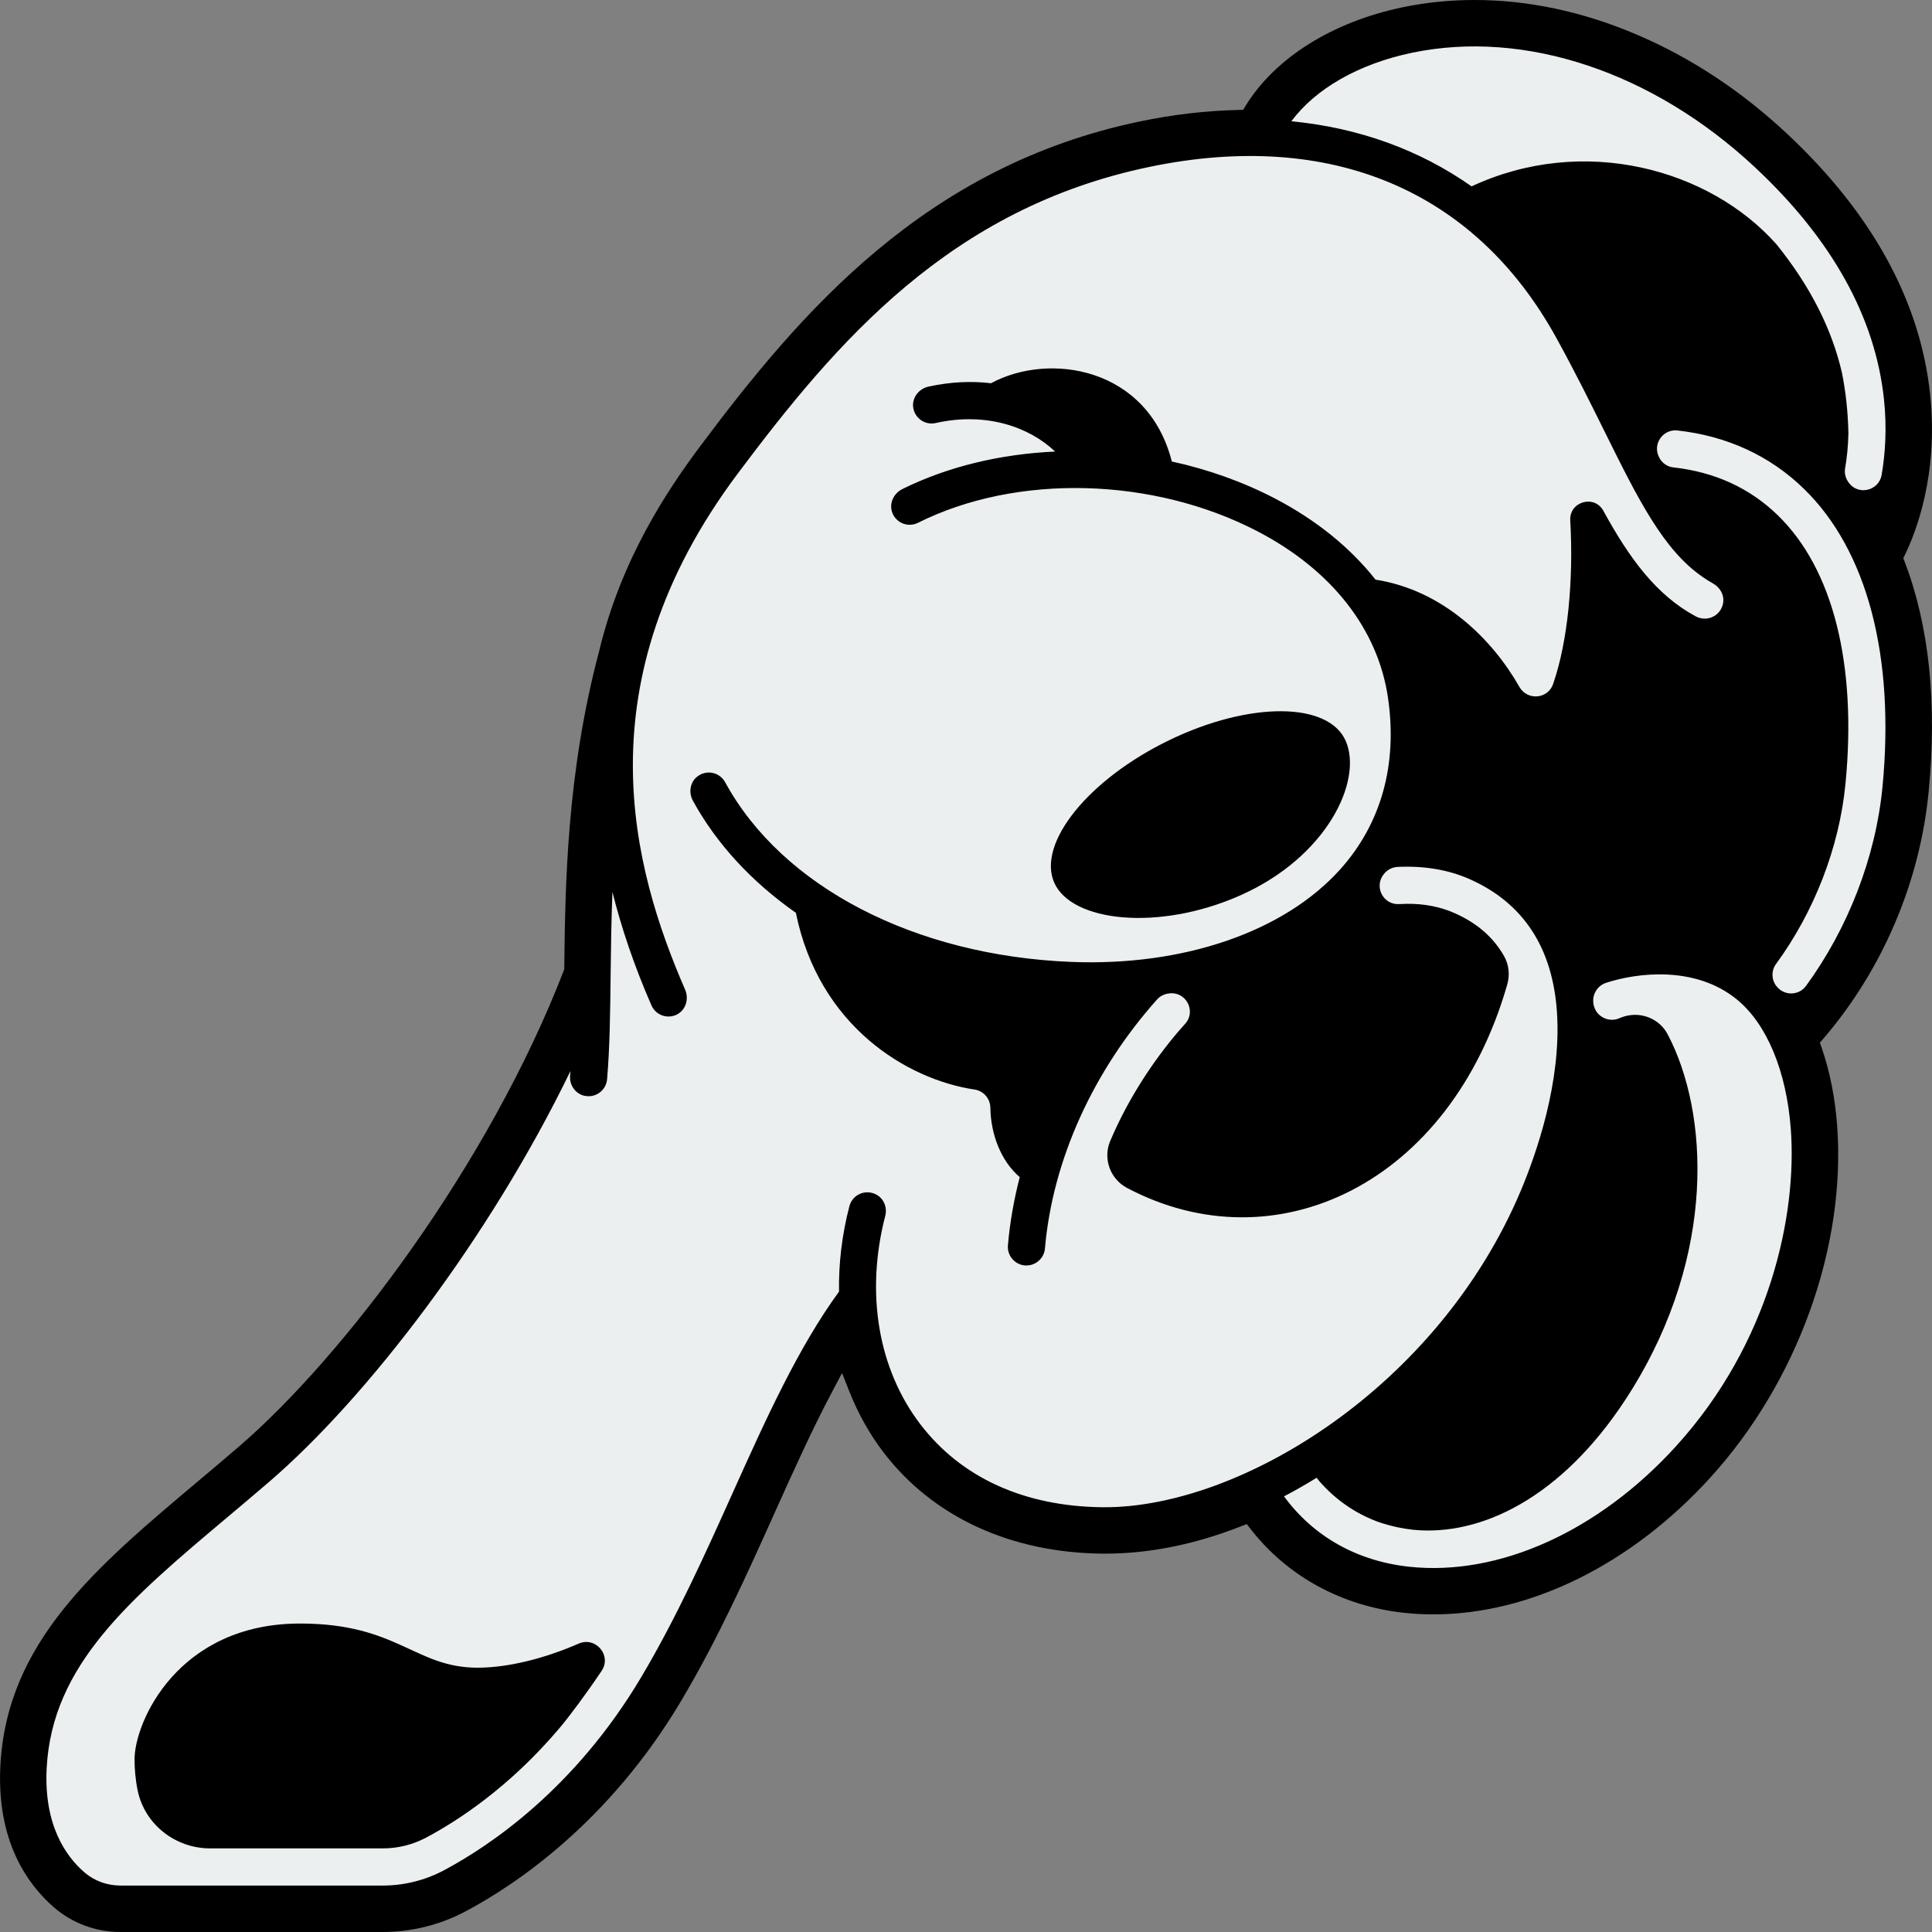 <?xml version="1.0" encoding="utf-8"?>
<!-- Generator: Adobe Illustrator 24.2.3, SVG Export Plug-In . SVG Version: 6.00 Build 0)  -->
<svg version="1.1" id="layer" xmlns="http://www.w3.org/2000/svg" xmlns:xlink="http://www.w3.org/1999/xlink" x="0px" y="0px"
	 viewBox="0 0 416 416" style="enable-background:new 0 0 416 416;" xml:space="preserve">
<rect x="0" y="0" width="416" height="416" fill="#808080" stroke="none"/>
<style type="text/css">
	.st0{fill:#EBEFF0;}
</style>
<g>
	<path class="st0" d="M413.29,170.29c1.82-18.74,0.12-35.09-5.03-48.58l-0.62-1.62l0.76-1.56c2.16-4.41,6.98-16.49,5.21-33.35
		c-2.07-19.66-12.25-38.16-30.28-55c-9.65-9.01-20.33-16.04-31.74-20.9C340.27,4.44,328.79,2,317.46,2
		c-5.12,0-10.18,0.51-15.05,1.53c-14.56,3.04-26.39,10.42-32.48,20.26l-1.14,1.85l-2.17,0.05c-6.71,0.15-13.66,0.96-20.66,2.41
		c-45.66,9.47-72.23,40.66-93.55,69.15c-6.98,9.33-16.8,23.98-21.44,43.43l-0.02,0.1c-6.93,26.07-7.22,50.07-7.43,67.6l-0.01,0.72
		l-0.26,0.67c-16.16,41.85-47.67,83.6-70.45,103.2c-2.89,2.49-5.77,4.92-8.57,7.27l-0.22,0.19C22.21,338.74,3.4,354.56,2.07,380.3
		c-0.8,15.43,5.48,24.25,10.9,28.92c3.57,3.08,8.17,4.78,12.98,4.78h56.47c5.88,0,11.73-1.46,16.92-4.22
		c10.47-5.57,30.34-18.79,45.71-44.73c7.78-13.13,13.97-26.9,19.97-40.21c3.97-8.82,8.07-17.94,12.5-26.28l4.06-7.66l3.19,8.06
		c1.82,4.6,4.21,8.84,7.09,12.6c10.19,13.32,26.32,20.77,45.42,20.99l0.74,0c9.15,0,18.68-1.91,28.32-5.69l2.77-1.09l1.83,2.35
		c7.58,9.7,18.82,15.81,31.64,17.19c1.98,0.21,4.02,0.32,6.04,0.32c20.3,0,41.49-10.49,58.14-28.78
		c18.43-20.25,28.72-48.7,26.84-74.27c-0.43-5.89-1.52-11.38-3.23-16.33l-0.75-2.17l1.5-1.74
		C403.56,207.83,411.45,189.35,413.29,170.29z"/>
	<g>
		<path d="M395.58,242.43c-0.45-6.06-1.57-11.72-3.34-16.83l-0.38-1.09l0.75-0.87c12.73-14.82,20.78-33.7,22.67-53.16
			c1.85-19.05,0.11-35.71-5.15-49.49l-0.31-0.81l0.38-0.78c2.23-4.57,7.23-17.07,5.4-34.44c-2.12-20.15-12.52-39.08-30.9-56.25
			c-9.82-9.17-20.69-16.33-32.32-21.28C340.81,2.5,329.06,0,317.46,0C312.2,0,307,0.53,302,1.57c-15.09,3.15-27.4,10.86-33.77,21.17
			l-0.57,0.92l-1.09,0.02c-6.83,0.15-13.91,0.97-21.03,2.45c-46.35,9.61-73.21,41.13-94.74,69.91
			c-7.09,9.47-17.05,24.35-21.79,44.16c-7.01,26.36-7.3,50.51-7.51,68.14l0,0.36l-0.13,0.34c-16.04,41.55-47.3,82.96-69.89,102.41
			c-2.88,2.48-5.76,4.91-8.55,7.25l-0.22,0.19c-22.14,18.62-41.25,34.7-42.63,61.31c-0.84,16.24,5.84,25.57,11.59,30.54
			c3.93,3.39,9,5.26,14.28,5.26h56.47c6.2,0,12.38-1.54,17.86-4.46c10.66-5.67,30.87-19.12,46.49-45.48
			c7.84-13.22,14.06-27.04,20.07-40.41c3.95-8.79,8.04-17.88,12.44-26.17l2.03-3.83l1.6,4.03c1.89,4.77,4.37,9.17,7.36,13.08
			c10.57,13.82,27.26,21.55,46.99,21.77l0.76,0c9.4,0,19.17-1.96,29.04-5.82l1.39-0.54l0.92,1.17c7.92,10.13,19.64,16.5,33,17.94
			c2.06,0.22,4.16,0.33,6.26,0.33c20.86,0,42.59-10.73,59.62-29.43C387.02,297.56,397.5,268.53,395.58,242.43z M405.33,169.52
			c-1.47,15.13-7.44,30.42-16.46,42.77c-1.5,2.05-4.51,2.17-6.19,0.26c-0.02-0.02-0.04-0.04-0.05-0.06
			c-1.22-1.39-1.3-3.44-0.21-4.93c8.19-11.19,13.62-25.05,14.95-38.8c2.49-25.69-2.67-46.21-14.53-57.77
			c-6.06-5.91-13.63-9.37-22.55-10.35c-1.3-0.14-2.43-0.95-3.02-2.11l-0.04-0.08c-1.45-2.8,0.81-6.1,3.95-5.76
			c10.65,1.18,19.91,5.42,27.25,12.57C402.06,118.53,408.06,141.36,405.33,169.52z M304.04,11.36c24.29-5.07,51.89,4.15,73.83,24.65
			C394.45,51.5,403.8,68.32,405.66,86c0.66,6.25,0.27,11.75-0.51,16.28c-0.57,3.3-4.81,4.44-6.92,1.85
			c-0.02-0.03-0.04-0.05-0.06-0.08c-0.74-0.91-1.08-2.07-0.88-3.22c0.39-2.26,0.66-4.79,0.71-7.56c-0.1-4.64-0.57-8.94-1.39-13
			c-2.18-9.5-6.9-18.76-14.12-27.69c-14.42-16.22-41.55-23.69-65.63-12.45c-11.2-7.88-24.3-12.62-38.8-14.02
			C283.24,19.12,292.53,13.76,304.04,11.36z M237.9,324.54c-0.18,0-0.37,0-0.55,0c-16.83-0.19-30.37-6.36-39.16-17.84
			c-9.12-11.92-11.88-28.29-7.57-44.93c0.47-1.81-0.36-3.78-2.04-4.61c-2.36-1.17-5.06,0.15-5.69,2.56
			c-1.61,6.2-2.33,12.38-2.23,18.39c-8.83,12.11-15.75,27.44-22.94,43.43c-5.9,13.12-12.01,26.69-19.56,39.43
			c-14.37,24.26-32.85,36.57-42.58,41.75c-4.04,2.15-8.59,3.28-13.16,3.28H25.94c-2.88,0-5.63-1.01-7.75-2.83
			c-4.06-3.51-8.77-10.25-8.14-22.45c1.16-22.27,17.89-36.35,39.08-54.17c2.91-2.44,5.87-4.94,8.87-7.52
			c21.24-18.28,47.59-52.81,64.83-88.41c-0.03,0.34-0.05,0.68-0.08,1.02c-0.17,2.08,1.26,4.03,3.33,4.35
			c0.22,0.03,0.44,0.05,0.66,0.05c2.05,0,3.8-1.57,3.98-3.66c0.58-6.73,0.67-14.35,0.76-22.42c0.07-5.6,0.14-11.59,0.39-17.89
			c1.92,7.7,4.66,15.83,8.4,24.41c0.66,1.51,2.13,2.4,3.67,2.4c0.59,0,1.2-0.13,1.77-0.41c1.95-0.96,2.68-3.38,1.81-5.38
			c-11.34-26.13-22.42-66.01,11.29-111.06c21.38-28.57,45.84-57.2,88.77-66.11c38.95-8.08,70.06,5.03,87.58,36.92
			c4.07,7.4,7.46,14.25,10.45,20.29c7.09,14.32,12.56,25.31,21.02,31.11c-0.01,0-0.01,0-0.02-0.01c0.37,0.25,0.74,0.5,1.12,0.74
			c0.17,0.1,0.34,0.2,0.51,0.3c0.2,0.12,0.4,0.24,0.61,0.36c1.56,0.86,2.51,2.6,2.15,4.34c-0.56,2.74-3.53,4.01-5.88,2.74
			c-8.51-4.57-14.29-12.54-19.8-22.58l-0.07-0.13c-1.95-3.57-7.37-2-7.14,2.06c0.73,12.73-0.49,25.97-3.7,35.25
			c-1.12,3.23-5.55,3.58-7.24,0.61c-5.71-10.07-16.3-20.82-30.99-23.11c-5.43-6.88-12.73-12.82-21.68-17.49
			c-6.92-3.6-14.43-6.26-22.18-7.95c-5.16-20.32-26.4-23.64-38.94-16.85c-4.17-0.5-8.68-0.32-13.44,0.72
			c-2.07,0.45-3.59,2.37-3.31,4.47c0.32,2.36,2.58,3.89,4.84,3.38c10.89-2.45,20.22,0.88,25.72,6.14
			c-11.71,0.53-23.08,3.21-32.9,8.08c-1.89,0.94-2.91,3.13-2.15,5.11c0.86,2.24,3.43,3.2,5.53,2.15
			c21.23-10.63,50.62-9.88,73.13,1.85c15.92,8.3,25.89,21.01,28.06,35.8c2.11,14.36-1.45,27.15-10.31,37
			c-12.07,13.42-33.69,20.86-57.86,19.9c-33.71-1.34-62.28-16.16-74.55-38.69c-1.19-2.18-4.1-2.81-6.11-1.13
			c-1.49,1.25-1.76,3.42-0.83,5.12c5.14,9.37,12.74,17.52,22.17,24.13c4.96,24.41,23.96,35.88,38.46,38.05
			c1.97,0.29,3.39,1.95,3.42,3.94c0.08,5.6,2.21,11.39,6.32,14.92c-1.25,4.85-2.12,9.76-2.54,14.68c-0.19,2.2,1.44,4.14,3.64,4.33
			c2.19,0.18,4.14-1.44,4.33-3.64c1.66-19.25,10.56-38.42,24.13-53.61c0.61-0.69,1.46-1.14,2.37-1.28l0.15-0.02
			c3.66-0.58,6.02,3.77,3.54,6.52c-0.85,0.94-1.67,1.88-2.41,2.78c-5.69,6.93-10.36,14.53-13.73,22.47
			c-1.6,3.76-0.01,8.16,3.6,10.08c31.93,16.92,69.58-0.8,81.89-43.78c0.59-2.05,0.38-4.26-0.68-6.12
			c-2.32-4.08-5.83-7.11-10.63-9.25c-3-1.33-6.47-2.06-10.32-2.01c-0.55,0.01-1.11,0.03-1.66,0.06c-3.36,0.19-5.4-3.64-3.38-6.33
			c0.02-0.03,0.04-0.06,0.07-0.09c0.72-0.96,1.83-1.53,3.02-1.59c5.66-0.26,10.92,0.6,15.52,2.65
			c11.54,5.13,17.85,14.78,18.77,28.68c0.99,15-4.47,30.52-7.81,38.44C309.63,298.65,267.25,324.54,237.9,324.54z M360.83,311.46
			c-16.65,18.29-38.11,27.97-57.41,25.89c-11.23-1.21-20.65-6.54-26.94-15.15c2.37-1.25,4.72-2.58,7.02-4.01
			c0.19,0.24,0.37,0.5,0.57,0.73c3.4,3.9,7.57,6.82,12.22,8.6c0.16,0.06,0.32,0.12,0.48,0.18c0.29,0.1,0.58,0.19,0.87,0.29
			c2.1,0.67,4.32,1.15,6.63,1.4c0.46,0.05,0.93,0.08,1.39,0.11c14.69,0.83,31.97-8.15,45.66-30.21
			c18.21-29.32,16.66-59.67,7.76-76.59c-1.73-3.29-5.58-4.88-9.16-3.89c-0.1,0.03-0.2,0.06-0.3,0.09c-0.27,0.08-0.6,0.2-0.97,0.36
			c-2.5,1.06-5.32-0.62-5.57-3.32c0-0.03-0.01-0.06-0.01-0.09c-0.18-1.89,0.96-3.64,2.77-4.23c6.61-2.17,19.17-3.76,28.15,3.59
			c6.46,5.28,10.69,15.47,11.61,27.95C386.96,261.55,381.16,289.14,360.83,311.46z"/>
		<path d="M267.07,192.79c18.69-8.3,26.37-24.67,22.72-33.19c-3.65-8.52-20.68-8.62-38.02-0.23c-17.35,8.39-28.45,22.1-24.8,30.62
			S249.46,200.61,267.07,192.79z"/>
		<path d="M124.58,353.91c-7.16,3.13-15.08,5.18-21.73,5.18c-13.53,0-17.19-9.51-38.22-9.51c-26.33,0-35.66,21.21-35.66,29.26
			c0,1.96,0.18,4.3,0.68,6.73c1.53,7.3,8.14,12.43,15.6,12.43h37.15c3.26,0,6.47-0.79,9.35-2.32c6.7-3.56,17.96-10.82,28.81-23.69
			c1.92-2.28,5.56-7.11,8.98-12.21C131.77,356.45,128.26,352.3,124.58,353.91z"/>
	</g>
</g>
</svg>
